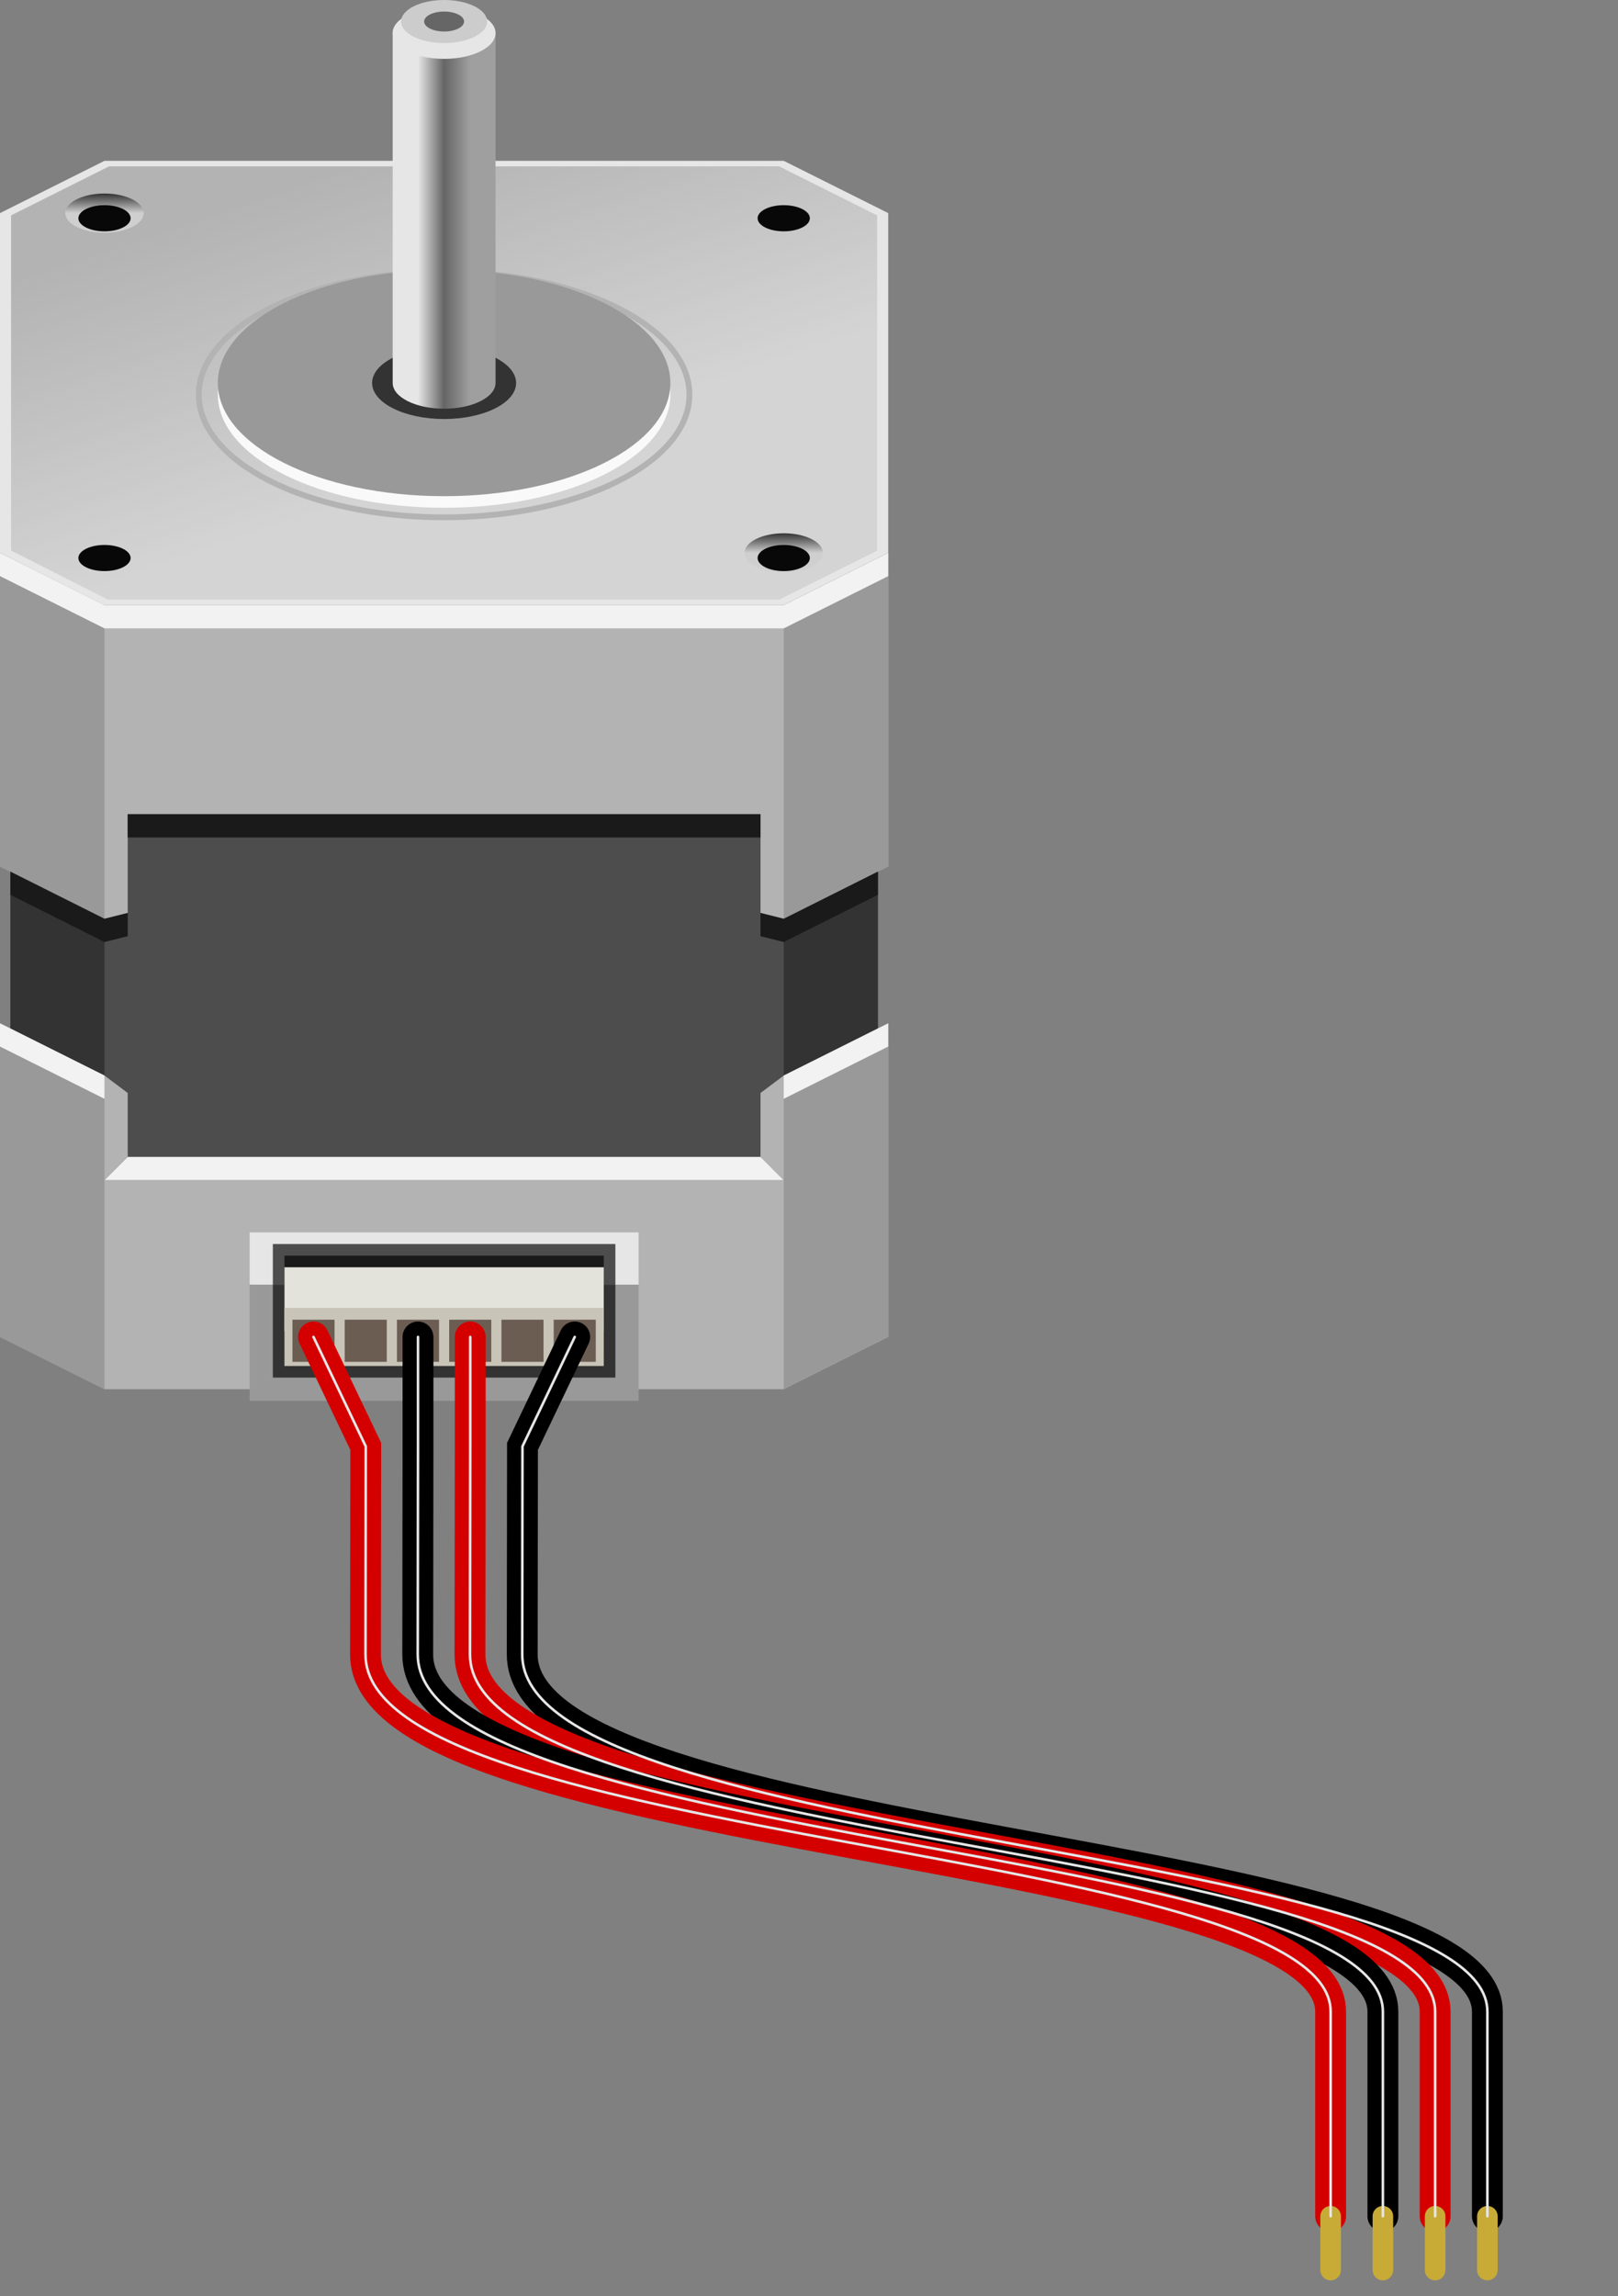 <?xml version="1.0" encoding="UTF-8" standalone="no"?>
<!-- Created with Inkscape (http://www.inkscape.org/) -->
<svg
   xmlns:dc="http://purl.org/dc/elements/1.1/"
   xmlns:cc="http://creativecommons.org/ns#"
   xmlns:rdf="http://www.w3.org/1999/02/22-rdf-syntax-ns#"
   xmlns:svg="http://www.w3.org/2000/svg"
   xmlns="http://www.w3.org/2000/svg"
   xmlns:xlink="http://www.w3.org/1999/xlink"
   xmlns:sodipodi="http://sodipodi.sourceforge.net/DTD/sodipodi-0.dtd"
   xmlns:inkscape="http://www.inkscape.org/namespaces/inkscape"
   width="278.707"
   height="395.35"
   viewBox="0 0 278.707 395.35" 
   id="svg2"
   sodipodi:version="0.32"
   inkscape:version="0.46"
   version="1.0"
   sodipodi:docname="StepperMotor-Bipolar_breadboard.svg"
   inkscape:output_extension="org.inkscape.output.svg.inkscape">
  <rect x="0" y="0" width="278.707" height="395.35" fill="#808080" stroke="none"/>
  <defs
     id="defs4">
    <linearGradient
       inkscape:collect="always"
       id="linearGradient3601">
      <stop
         style="stop-color:#808080;stop-opacity:1;"
         offset="0"
         id="stop3603" />
      <stop
         style="stop-color:#808080;stop-opacity:0;"
         offset="1"
         id="stop3605" />
    </linearGradient>
    <linearGradient
       id="linearGradient3414">
      <stop
         style="stop-color:#e6e6e6;stop-opacity:1;"
         offset="0"
         id="stop3416" />
      <stop
         id="stop3422"
         offset="0.5"
         style="stop-color:#656565;stop-opacity:1;" />
      <stop
         style="stop-color:#9f9f9f;stop-opacity:1;"
         offset="1"
         id="stop3418" />
    </linearGradient>
    <linearGradient
       id="linearGradient3291">
      <stop
         style="stop-color:#b3b3b3;stop-opacity:1;"
         offset="0"
         id="stop3293" />
      <stop
         style="stop-color:#b3b3b3;stop-opacity:0.351;"
         offset="1"
         id="stop3295" />
    </linearGradient>
    <linearGradient
       id="linearGradient3219">
      <stop
         style="stop-color:#000000;stop-opacity:1;"
         offset="0"
         id="stop3221" />
      <stop
         style="stop-color:#cfcfcf;stop-opacity:1;"
         offset="1"
         id="stop3223" />
    </linearGradient>
    <inkscape:perspective
       sodipodi:type="inkscape:persp3d"
       inkscape:vp_x="0 : 526.18109 : 1"
       inkscape:vp_y="0 : 1000 : 0"
       inkscape:vp_z="744.09448 : 526.18109 : 1"
       inkscape:persp3d-origin="372.04724 : 350.78739 : 1"
       id="perspective10" />
    <linearGradient
       inkscape:collect="always"
       xlink:href="#linearGradient3219"
       id="linearGradient3285"
       gradientUnits="userSpaceOnUse"
       x1="18"
       y1="9"
       x2="18"
       y2="18" />
    <linearGradient
       inkscape:collect="always"
       xlink:href="#linearGradient3291"
       id="linearGradient3297"
       x1="36"
       y1="18"
       x2="90"
       y2="99"
       gradientUnits="userSpaceOnUse" />
    <linearGradient
       inkscape:collect="always"
       xlink:href="#linearGradient3414"
       id="linearGradient3420"
       x1="72"
       y1="90"
       x2="81"
       y2="90"
       gradientUnits="userSpaceOnUse"
       gradientTransform="translate(0,-76.5)" />
    <linearGradient
       inkscape:collect="always"
       xlink:href="#linearGradient3291"
       id="linearGradient3527"
       gradientUnits="userSpaceOnUse"
       x1="36"
       y1="18"
       x2="90"
       y2="99" />
    <linearGradient
       inkscape:collect="always"
       xlink:href="#linearGradient3601"
       id="linearGradient3607"
       x1="81"
       y1="225"
       x2="180"
       y2="225"
       gradientUnits="userSpaceOnUse" />
    <linearGradient
       inkscape:collect="always"
       xlink:href="#linearGradient3219"
       id="linearGradient4445"
       gradientUnits="userSpaceOnUse"
       x1="18"
       y1="9"
       x2="18"
       y2="18" />
    <linearGradient
       inkscape:collect="always"
       xlink:href="#linearGradient3291"
       id="linearGradient4678"
       gradientUnits="userSpaceOnUse"
       x1="36"
       y1="18"
       x2="90"
       y2="99" />
    <linearGradient
       inkscape:collect="always"
       xlink:href="#linearGradient3414"
       id="linearGradient4682"
       gradientUnits="userSpaceOnUse"
       gradientTransform="translate(0,-76.5)"
       x1="72"
       y1="90"
       x2="81"
       y2="90" />
    <linearGradient
       y2="18"
       x2="18"
       y1="9"
       x1="18"
       gradientUnits="userSpaceOnUse"
       id="linearGradient2587"
       xlink:href="#linearGradient3219"
       inkscape:collect="always" />
    <linearGradient
       y2="18"
       x2="18"
       y1="9"
       x1="18"
       gradientUnits="userSpaceOnUse"
       id="linearGradient2579"
       xlink:href="#linearGradient3219"
       inkscape:collect="always" />
    <linearGradient
       y2="18"
       x2="18"
       y1="9"
       x1="18"
       gradientUnits="userSpaceOnUse"
       id="linearGradient2571"
       xlink:href="#linearGradient3219"
       inkscape:collect="always" />
    <linearGradient
       y2="18"
       x2="18"
       y1="9"
       x1="18"
       gradientUnits="userSpaceOnUse"
       id="linearGradient2730"
       xlink:href="#linearGradient3219"
       inkscape:collect="always" />
    <linearGradient
       y2="90"
       x2="81"
       y1="90"
       x1="72"
       gradientTransform="translate(0,-76.5)"
       gradientUnits="userSpaceOnUse"
       id="linearGradient2728"
       xlink:href="#linearGradient3414"
       inkscape:collect="always" />
    <linearGradient
       y2="99"
       x2="90"
       y1="18"
       x1="36"
       gradientUnits="userSpaceOnUse"
       id="linearGradient2726"
       xlink:href="#linearGradient3291"
       inkscape:collect="always" />
    <linearGradient
       y2="18"
       x2="18"
       y1="9"
       x1="18"
       gradientUnits="userSpaceOnUse"
       id="linearGradient2724"
       xlink:href="#linearGradient3219"
       inkscape:collect="always" />
    <linearGradient
       gradientUnits="userSpaceOnUse"
       y2="225"
       x2="180"
       y1="225"
       x1="81"
       id="linearGradient2722"
       xlink:href="#linearGradient3601"
       inkscape:collect="always" />
    <linearGradient
       y2="99"
       x2="90"
       y1="18"
       x1="36"
       gradientUnits="userSpaceOnUse"
       id="linearGradient2720"
       xlink:href="#linearGradient3291"
       inkscape:collect="always" />
    <linearGradient
       gradientTransform="translate(0,-76.5)"
       gradientUnits="userSpaceOnUse"
       y2="90"
       x2="81"
       y1="90"
       x1="72"
       id="linearGradient2718"
       xlink:href="#linearGradient3414"
       inkscape:collect="always" />
    <linearGradient
       gradientUnits="userSpaceOnUse"
       y2="99"
       x2="90"
       y1="18"
       x1="36"
       id="linearGradient2716"
       xlink:href="#linearGradient3291"
       inkscape:collect="always" />
    <linearGradient
       y2="18"
       x2="18"
       y1="9"
       x1="18"
       gradientUnits="userSpaceOnUse"
       id="linearGradient2714"
       xlink:href="#linearGradient3219"
       inkscape:collect="always" />
    <inkscape:perspective
       id="perspective2712"
       inkscape:persp3d-origin="372.04724 : 350.78739 : 1"
       inkscape:vp_z="744.09448 : 526.18109 : 1"
       inkscape:vp_y="0 : 1000 : 0"
       inkscape:vp_x="0 : 526.18109 : 1"
       sodipodi:type="inkscape:persp3d" />
    <linearGradient
       id="linearGradient2706">
      <stop
         id="stop2708"
         offset="0"
         style="stop-color:#000000;stop-opacity:1;" />
      <stop
         id="stop2710"
         offset="1"
         style="stop-color:#cfcfcf;stop-opacity:1;" />
    </linearGradient>
    <linearGradient
       id="linearGradient2700">
      <stop
         id="stop2702"
         offset="0"
         style="stop-color:#b3b3b3;stop-opacity:1;" />
      <stop
         id="stop2704"
         offset="1"
         style="stop-color:#b3b3b3;stop-opacity:0.351;" />
    </linearGradient>
    <linearGradient
       id="linearGradient2692">
      <stop
         id="stop2694"
         offset="0"
         style="stop-color:#e6e6e6;stop-opacity:1;" />
      <stop
         style="stop-color:#656565;stop-opacity:1;"
         offset="0.5"
         id="stop2696" />
      <stop
         id="stop2698"
         offset="1"
         style="stop-color:#9f9f9f;stop-opacity:1;" />
    </linearGradient>
    <linearGradient
       inkscape:collect="always"
       xlink:href="#linearGradient3219"
       id="linearGradient2811"
       gradientUnits="userSpaceOnUse"
       x1="18"
       y1="9"
       x2="18"
       y2="18" />
  </defs>
  <sodipodi:namedview
     id="base"
     pagecolor="#ffffff"
     bordercolor="#666666"
     borderopacity="1.0"
     gridtolerance="10000"
     guidetolerance="10000"
     objecttolerance="10"
     inkscape:pageopacity="0.0"
     inkscape:pageshadow="2"
     inkscape:zoom="1.4142136"
     inkscape:cx="140.07108"
     inkscape:cy="158.61398"
     inkscape:document-units="m"
     inkscape:current-layer="svg2"
     showgrid="false"
     units="mm"
     inkscape:window-width="1680"
     inkscape:window-height="1030"
     inkscape:window-x="-8"
     inkscape:window-y="-8"
     inkscape:object-paths="false"
     inkscape:object-nodes="true"
     showguides="true"
     inkscape:guide-bbox="true">
    <inkscape:grid
       type="xygrid"
       id="grid2383"
       visible="true"
       enabled="true"
       units="mm"
       spacingx="2.54mm"
       spacingy="2.54mm"
       empspacing="10" />
  </sodipodi:namedview>
  <g id="breadboard">
  <g
     id="StepperMotor"
     transform="translate(0,27.693)">
    <path
       transform="translate(0,-76.5)"
       d="M 1.781,154.781 L 1.781,277.906 L 18.406,286.219 L 134.656,286.219 L 151.219,277.906 L 151.219,154.781 L 1.781,154.781 z"
       id="MotorHousing"
       style="fill:#4d4d4d;fill-opacity:1;fill-rule:evenodd;stroke:none;stroke-width:1px;stroke-linecap:butt;stroke-linejoin:miter;marker:none;marker-start:none;marker-mid:none;marker-end:none;stroke-miterlimit:4;stroke-dashoffset:0;stroke-opacity:1;visibility:visible;display:inline;overflow:visible;enable-background:accumulate"
       inkscape:original="M 0 153 L 0 279 L 18 288 L 135.0625 288 L 153 279 L 153 153 L 0 153 z "
       inkscape:radius="-1.767767"
       sodipodi:type="inkscape:offset" />
    <path
       id="MotorHousingShade"
       style="fill:#333333;fill-opacity:1;fill-rule:evenodd;stroke:none;stroke-width:1px;stroke-linecap:butt;stroke-linejoin:miter;marker:none;marker-start:none;marker-mid:none;marker-end:none;stroke-miterlimit:4;stroke-dashoffset:0;stroke-opacity:1;visibility:visible;display:inline;overflow:visible;enable-background:accumulate"
       d="M 1.781,109.375 L 1.781,163.375 L 18,171.5 L 18,117.5 L 1.781,109.375 z M 151.219,108.375 L 135,116.5 L 135,170.5 L 151.219,162.375 L 151.219,108.375 z" />
    <path
       id="CapTop"
       d="M 0,9 L 18,1.87e-06 L 135,1.87e-06 L 153,9 L 153,67.5 L 135,76.5 L 17.77,76.5 L 0,67.5 L 0,9 z"
       style="fill:#e6e6e6;fill-opacity:1;fill-rule:evenodd;stroke:none;stroke-width:1px;stroke-linecap:butt;stroke-linejoin:miter;marker:none;marker-start:none;marker-mid:none;marker-end:none;stroke-miterlimit:4;stroke-dashoffset:0;stroke-opacity:1;visibility:visible;display:inline;overflow:visible;enable-background:accumulate" />
    <path
       transform="matrix(1,0,0,0.5,0,1.87e-6)"
       d="M 18.781,1.906 L 1.906,18.781 L 1.906,134.188 L 18.594,151.094 L 134.219,151.094 L 151.094,134.219 L 151.094,18.781 L 134.219,1.906 L 18.781,1.906 z"
       id="CapTopShade"
       style="fill:url(#linearGradient4678);fill-opacity:1;fill-rule:evenodd;stroke:none;stroke-width:1px;stroke-linecap:butt;stroke-linejoin:miter;marker:none;marker-start:none;marker-mid:none;marker-end:none;stroke-miterlimit:4;stroke-dashoffset:0;stroke-opacity:1;visibility:visible;display:inline;overflow:visible;enable-background:accumulate"
       inkscape:original="M 18.78125 1.90625 L 1.90625 18.78125 L 1.90625 134.1875 L 18.59375 151.09375 L 134.21875 151.09375 L 151.09375 134.21875 L 151.09375 18.78125 L 134.21875 1.90625 L 18.78125 1.90625 z "
       inkscape:radius="0"
       sodipodi:type="inkscape:offset" />
    <path
       id="CapTopGrove"
       d="M 118.757,40.25 C 118.757,51.913 99.826,61.379 76.5,61.379 C 53.174,61.379 34.243,51.913 34.243,40.25 C 34.243,28.587 53.174,19.121 76.5,19.121 C 99.826,19.121 118.757,28.587 118.757,40.25 z"
       style="fill:none;fill-rule:evenodd;stroke:#b3b3b3;stroke-width:1px;stroke-linecap:butt;stroke-linejoin:miter;stroke-opacity:1" />
    <g
       transform="matrix(1,0,0,0.5,0,1.87e-6)"
       id="CapTopMountHole0">
      <path
         style="fill:url(#linearGradient2811);fill-opacity:1;fill-rule:evenodd;stroke:none;stroke-width:1px;stroke-linecap:butt;stroke-linejoin:miter;stroke-opacity:1"
         d="M 24.75,18 C 24.75,21.726 21.726,24.75 18,24.75 C 14.274,24.75 11.25,21.726 11.25,18 C 11.25,14.274 14.274,11.25 18,11.25 C 21.726,11.25 24.75,14.274 24.75,18 z"
         id="path2388" />
      <path
         id="path3177"
         d="M 22.5,19.772 C 22.5,22.256 20.484,24.272 18,24.272 C 15.516,24.272 13.5,22.256 13.5,19.772 C 13.5,17.288 15.516,15.272 18,15.272 C 20.484,15.272 22.5,17.288 22.5,19.772 z"
         style="opacity:0.96;fill:#000000;fill-rule:evenodd;stroke:none;stroke-width:1px;stroke-linecap:butt;stroke-linejoin:miter;stroke-opacity:1" />
    </g>
    <use
       height="450"
       width="450"
       transform="translate(117,1.2999999e-7)"
       id="CapTopMountHole1"
       xlink:href="#CapTopMountHole0"
       y="0"
       x="0" />
    <use
       height="450"
       width="450"
       transform="translate(0,58.5)"
       id="CapTopMountHole2"
       xlink:href="#CapTopMountHole1"
       y="0"
       x="0" />
    <use
       height="450"
       width="450"
       transform="translate(-117,1.2999999e-7)"
       id="CapTopMountHole3"
       xlink:href="#CapTopMountHole2"
       y="0"
       x="0" />
    <path
       id="CapTopBevelHilite"
       d="M 115.476,40.25 C 115.476,51.007 98.015,59.738 76.5,59.738 C 54.985,59.738 37.524,51.007 37.524,40.25 C 37.524,29.493 54.985,20.762 76.5,20.762 C 98.015,20.762 115.476,29.493 115.476,40.25 z"
       style="fill:#f9f9f9;fill-rule:evenodd;stroke:none;stroke-width:1px;stroke-linecap:butt;stroke-linejoin:miter;stroke-opacity:1" />
    <path
       id="CapTopBevel"
       d="M 115.476,38.25 C 115.476,49.007 98.015,57.738 76.5,57.738 C 54.985,57.738 37.524,49.007 37.524,38.25 C 37.524,27.493 54.985,18.762 76.5,18.762 C 98.015,18.762 115.476,27.493 115.476,38.25 z"
       style="fill:#999999;fill-rule:evenodd;stroke:none;stroke-width:1px;stroke-linecap:butt;stroke-linejoin:miter;stroke-opacity:1" />
    <path
       id="CapTopShaftHole"
       d="M 88.902,38.25 C 88.902,41.673 83.346,44.451 76.5,44.451 C 69.654,44.451 64.098,41.673 64.098,38.25 C 64.098,34.827 69.654,32.049 76.5,32.049 C 83.346,32.049 88.902,34.827 88.902,38.25 z"
       style="fill:#333333;fill-rule:evenodd;stroke:none;stroke-width:1px;stroke-linecap:butt;stroke-linejoin:miter;stroke-opacity:1" />
    <path
       id="Cap"
       style="fill:#b3b3b3;fill-opacity:1;fill-rule:evenodd;stroke:none;stroke-width:1px;stroke-linecap:butt;stroke-linejoin:miter;stroke-opacity:1"
       d="M 0,67.5 L 0,121.5 L 18,130.5 L 22,129.5 L 22,112.5 L 131,112.5 L 131,129.5 L 135,130.5 L 153,121.5 L 153,67.5 L 135,76.5 L 18,76.5 L 0,67.5 z M 0,148.495 L 0,202.495 L 18,211.495 L 135,211.495 L 153,202.495 L 153,148.495 L 135,157.495 L 131,160.495 L 131,171.495 L 135,175.495 L 18,175.495 L 22,171.495 L 22,160.495 L 18,157.495 L 0,148.495 z" />
    <path
       id="CapShade"
       style="fill:#999999;fill-rule:evenodd;stroke:none;stroke-width:1px;stroke-linecap:butt;stroke-linejoin:miter;stroke-opacity:1"
       d="M 18,130.5 L 0,121.5 L 0,67.5 L 18,76.5 L 18,130.5 z M 135,130.5 L 153,121.5 L 153,67.5 L 135,76.5 L 135,130.5 z M 135,211.5 L 153,202.5 L 153,148.5 L 135,157.5 L 135,211.5 z M 18,211.5 L 0,202.5 L 0,148.5 L 18,157.5 L 18,211.5 z" />
    <path
       id="Shaft"
       d="M 85.358,-21.986 L 85.358,38.25 C 85.358,40.695 81.39,42.679 76.5,42.679 C 71.61,42.679 67.642,40.695 67.642,38.25 L 67.642,-21.986 C 67.642,-24.431 71.61,-26.415 76.5,-26.415 C 81.39,-26.415 85.358,-24.431 85.358,-21.986 z"
       style="fill:url(#linearGradient4682);fill-opacity:1;fill-rule:evenodd;stroke:none;stroke-width:1px;stroke-linecap:butt;stroke-linejoin:miter;stroke-opacity:1" />
    <path
       id="ShaftBevel"
       d="M 85.358,-21.986 C 85.358,-19.541 81.39,-17.557 76.5,-17.557 C 71.61,-17.557 67.642,-19.541 67.642,-21.986 C 67.642,-24.431 71.61,-26.415 76.5,-26.415 C 81.39,-26.415 85.358,-24.431 85.358,-21.986 z"
       style="fill:#e6e6e6;fill-rule:evenodd;stroke:none;stroke-width:1px;stroke-linecap:butt;stroke-linejoin:miter;stroke-opacity:1" />
    <path
       style="fill:#cccccc;fill-rule:evenodd;stroke:none;stroke-width:1px;stroke-linecap:butt;stroke-linejoin:miter;stroke-opacity:1"
       d="M 83.913,-23.986 C 83.913,-21.94 80.592,-20.28 76.5,-20.28 C 72.408,-20.28 69.087,-21.94 69.087,-23.986 C 69.087,-26.032 72.408,-27.693 76.5,-27.693 C 80.592,-27.693 83.913,-26.032 83.913,-23.986 z"
       id="ShaftTop" />
    <path
       id="ShaftTopHole"
       d="M 79.939,-23.986 C 79.939,-23.037 78.399,-22.266 76.5,-22.266 C 74.601,-22.266 73.061,-23.037 73.061,-23.986 C 73.061,-24.936 74.601,-25.706 76.5,-25.706 C 78.399,-25.706 79.939,-24.936 79.939,-23.986 z"
       style="fill:#666666;fill-rule:evenodd;stroke:none;stroke-width:1px;stroke-linecap:butt;stroke-linejoin:miter;stroke-opacity:1" />
    <path
       id="CapBevelHilite"
       style="fill:#f2f2f2;fill-opacity:1;fill-rule:evenodd;stroke:none;stroke-width:1px;stroke-linecap:butt;stroke-linejoin:miter;marker:none;marker-start:none;marker-mid:none;marker-end:none;stroke-miterlimit:4;stroke-dashoffset:0;stroke-opacity:1;visibility:visible;display:inline;overflow:visible;enable-background:accumulate"
       d="M 0,67.5 L 0,71.5 L 18,80.5 L 135,80.5 L 153,71.5 L 153,67.5 L 135,76.5 L 18,76.5 L 0,67.5 z M 0,148.5 L 0,152.5 L 18,161.5 L 18,157.5 L 0,148.5 z M 153,148.5 L 135,157.5 L 135,161.5 L 153,152.5 L 153,148.5 z M 22,171.495 L 18,175.5 L 135,175.5 L 131,171.495 L 22,171.495 z"
       sodipodi:nodetypes="cccccccccccccccccccccccc" />
    <path
       id="CapBevelShade"
       style="fill:#1a1a1a;fill-opacity:1;fill-rule:evenodd;stroke:none;stroke-width:1px;stroke-linecap:butt;stroke-linejoin:miter;marker:none;marker-start:none;marker-mid:none;marker-end:none;stroke-miterlimit:4;stroke-dashoffset:0;stroke-opacity:1;visibility:visible;display:inline;overflow:visible;enable-background:accumulate"
       d="M 22,112.5 L 22,116.5 L 131,116.5 L 131,112.5 L 22,112.5 z M 1.781,122.375 L 1.781,126.375 L 18,134.5 L 22,133.5 L 22,129.5 L 18,130.5 L 1.781,122.375 z M 151.219,122.375 L 135,130.5 L 131,129.5 L 131,133.5 L 135,134.5 L 151.219,126.375 L 151.219,122.375 z" />
    <path
       id="CapConnectorTop"
       d="M 43,184.5 L 110,184.5 L 110,193.5 L 43,193.5 L 43,184.5 z"
       style="fill:#e6e6e6;fill-opacity:1;fill-rule:evenodd;stroke:none;stroke-width:1px;stroke-linecap:butt;stroke-linejoin:miter;marker:none;marker-start:none;marker-mid:none;marker-end:none;stroke-miterlimit:4;stroke-dashoffset:0;stroke-opacity:1;visibility:visible;display:inline;overflow:visible;enable-background:accumulate" />
    <path
       id="CapConnector"
       d="M 43,193.5 L 110,193.5 L 110,213.5 L 43,213.5 L 43,193.5 z"
       style="fill:#999999;fill-opacity:1;fill-rule:evenodd;stroke:none;stroke-width:1px;stroke-linecap:butt;stroke-linejoin:miter;marker:none;marker-start:none;marker-mid:none;marker-end:none;stroke-miterlimit:4;stroke-dashoffset:0;stroke-opacity:1;visibility:visible;display:inline;overflow:visible;enable-background:accumulate" />
    <path
       id="CapConnectorHousingTop"
       d="M 47,186.5 L 106,186.5 L 106,193.5 L 47,193.5 L 47,186.5 z"
       style="fill:#4d4d4d;fill-opacity:1;fill-rule:evenodd;stroke:none;stroke-width:1px;stroke-linecap:butt;stroke-linejoin:miter;marker:none;marker-start:none;marker-mid:none;marker-end:none;stroke-miterlimit:4;stroke-dashoffset:0;stroke-opacity:1;visibility:visible;display:inline;overflow:visible;enable-background:accumulate" />
    <path
       id="CapConnectorHousing"
       d="M 47,193.5 L 106,193.5 L 106,209.5 L 47,209.5 L 47,193.5 z"
       style="fill:#333333;fill-opacity:1;fill-rule:evenodd;stroke:none;stroke-width:1px;stroke-linecap:butt;stroke-linejoin:miter;marker:none;marker-start:none;marker-mid:none;marker-end:none;stroke-miterlimit:4;stroke-dashoffset:0;stroke-opacity:1;visibility:visible;display:inline;overflow:visible;enable-background:accumulate" />
    <path
       id="CapConnectorHousingInset"
       d="M 49,193.5 L 104,193.5 L 104,205.5 L 49,205.5 L 49,193.5 z"
       style="fill:#4d4d4d;fill-opacity:1;fill-rule:evenodd;stroke:none;stroke-width:1px;stroke-linecap:butt;stroke-linejoin:miter;marker:none;marker-start:none;marker-mid:none;marker-end:none;stroke-miterlimit:4;stroke-dashoffset:0;stroke-opacity:1;visibility:visible;display:inline;overflow:visible;enable-background:accumulate" />
    <path
       id="CapConnectorHousingInsetBack"
       d="M 49,188.5 L 104,188.5 L 104,199.5 L 49,199.5 L 49,188.5 z"
       style="fill:#1a1a1a;fill-opacity:1;fill-rule:evenodd;stroke:none;stroke-width:1px;stroke-linecap:butt;stroke-linejoin:miter;marker:none;marker-start:none;marker-mid:none;marker-end:none;stroke-miterlimit:4;stroke-dashoffset:0;stroke-opacity:1;visibility:visible;display:inline;overflow:visible;enable-background:accumulate" />
    <g
       transform="translate(0,-76.5)"
       id="CapConnectorPin0">
      <path
         id="PinBase"
         d="M 54,270 L 54,279"
         style="fill:none;fill-rule:evenodd;stroke:#808000;stroke-width:3.543;stroke-linecap:round;stroke-linejoin:miter;stroke-miterlimit:4;stroke-dasharray:none;stroke-opacity:1"
         sodipodi:nodetypes="cc" />
      <path
         style="fill:none;fill-rule:evenodd;stroke:#ffff00;stroke-width:0.709;stroke-linecap:round;stroke-linejoin:miter;stroke-miterlimit:4;stroke-dasharray:none;stroke-opacity:1"
         d="M 54,270 L 54,279"
         id="PinHilite"
         sodipodi:nodetypes="cc" />
    </g>
    <use
       x="0"
       y="0"
       xlink:href="#CapConnectorPin0"
       id="CapConnectorPin1"
       transform="translate(9,0)"
       width="278.707"
       height="395.35" />
    <use
       x="0"
       y="0"
       xlink:href="#CapConnectorPin0"
       id="CapConnectorPin2"
       transform="translate(18,0)"
       width="278.707"
       height="395.35" />
    <use
       x="0"
       y="0"
       xlink:href="#CapConnectorPin0"
       id="CapConnectorPin3"
       transform="translate(27,0)"
       width="278.707"
       height="395.35" />
    <use
       x="0"
       y="0"
       xlink:href="#CapConnectorPin0"
       id="CapConnectorPin4"
       transform="translate(36,0)"
       width="278.707"
       height="395.35" />
    <use
       x="0"
       y="0"
       xlink:href="#CapConnectorPin0"
       id="CapConnectorPin5"
       transform="translate(45,0)"
       width="278.707"
       height="395.35" />
  </g>
  <g
     id="JSTConnectorF">
    <path
       id="HousingTop"
       d="M 49,218.193 L 104,218.193 L 104,229.193 L 49,229.193 L 49,218.193 z"
       style="fill:#e3e2db;fill-opacity:1;fill-rule:evenodd;stroke:none;stroke-width:1px;stroke-linecap:butt;stroke-linejoin:miter;marker:none;marker-start:none;marker-mid:none;marker-end:none;stroke-miterlimit:4;stroke-dashoffset:0;stroke-opacity:1;visibility:visible;display:inline;overflow:visible;enable-background:accumulate" />
    <path
       id="Housing"
       d="M 49,225.193 L 104,225.193 L 104,235.193 L 49,235.193 L 49,225.193 z"
       style="fill:#c8c4b7;fill-opacity:1;fill-rule:evenodd;stroke:none;stroke-width:1px;stroke-linecap:butt;stroke-linejoin:miter;marker:none;marker-start:none;marker-mid:none;marker-end:none;stroke-miterlimit:4;stroke-dashoffset:0;stroke-opacity:1;visibility:visible;display:inline;overflow:visible;enable-background:accumulate" />
    <path
       d="M 95.375,227.225 L 102.625,227.225 L 102.625,234.475 L 95.375,234.475 L 95.375,227.225 z M 77.375,227.225 L 84.625,227.225 L 84.625,234.475 L 77.375,234.475 L 77.375,227.225 z M 68.375,227.225 L 75.625,227.225 L 75.625,234.475 L 68.375,234.475 L 68.375,227.225 z M 86.375,227.225 L 93.625,227.225 L 93.625,234.475 L 86.375,234.475 L 86.375,227.225 z M 50.375,227.225 L 57.625,227.225 L 57.625,234.475 L 50.375,234.475 L 50.375,227.225 z M 59.375,227.225 L 66.625,227.225 L 66.625,234.475 L 59.375,234.475 L 59.375,227.225 z"
       style="fill:#6c5d53;fill-opacity:1;fill-rule:evenodd;stroke:none;stroke-width:1px;stroke-linecap:butt;stroke-linejoin:miter;marker:none;marker-start:none;marker-mid:none;marker-end:none;stroke-miterlimit:4;stroke-dashoffset:0;stroke-opacity:1;visibility:visible;display:inline;overflow:visible;enable-background:accumulate"
       id="HousingSlots" />
  </g>
  <g
     id="FourWireCable">
    <path
       id="FourWire3"
       d="M 256.207,381.589 L 256.207,346.35 C 256.207,317.807 89.916,317.659 89.956,284.861 L 90,249.029 L 99,230.193"
       style="fill:none;fill-rule:evenodd;stroke:#000000;stroke-width:5.315;stroke-linecap:round;stroke-linejoin:miter;stroke-miterlimit:4;stroke-dasharray:none;stroke-opacity:1" />
    <path
       id="FourWire2"
       d="M 247.207,381.589 L 247.207,346.35 C 247.207,317.807 80.925,317.659 80.956,284.861 L 81,249.029 L 81,230.193"
       style="fill:none;fill-rule:evenodd;stroke:#d40000;stroke-width:5.315;stroke-linecap:round;stroke-linejoin:miter;stroke-miterlimit:4;stroke-dasharray:none;stroke-opacity:1" />
    <path
       id="FourWire1"
       d="M 238.207,381.589 L 238.207,346.35 C 238.207,317.807 71.93,317.659 71.956,284.861 L 72,249.029 L 72,230.193"
       style="fill:none;fill-rule:evenodd;stroke:#000000;stroke-width:5.315;stroke-linecap:round;stroke-linejoin:miter;stroke-miterlimit:4;stroke-dasharray:none;stroke-opacity:1" />
    <path
       id="FourWire0"
       d="M 229.207,381.589 L 229.207,346.35 C 229.207,317.807 62.916,317.659 62.956,284.861 L 63,249.029 L 54,230.193"
       style="fill:none;fill-rule:evenodd;stroke:#d40000;stroke-width:5.315;stroke-linecap:round;stroke-linejoin:miter;stroke-miterlimit:4;stroke-dasharray:none;stroke-opacity:1" />
    <path
       style="fill:none;fill-rule:evenodd;stroke:#c8ab37;stroke-width:3.543;stroke-linecap:round;stroke-linejoin:miter;stroke-miterlimit:4;stroke-dasharray:none;stroke-opacity:1"
       d="M 256.207,390.85 C 256.207,390.85 256.207,381.589 256.207,381.589"
       id="FourWire3End" />
    <path
       style="fill:none;fill-rule:evenodd;stroke:#c8ab37;stroke-width:3.543;stroke-linecap:round;stroke-linejoin:miter;stroke-miterlimit:4;stroke-dasharray:none;stroke-opacity:1"
       d="M 247.207,390.85 C 247.207,390.85 247.207,381.589 247.207,381.589"
       id="FourWire2End" />
    <path
       style="fill:none;fill-rule:evenodd;stroke:#c8ab37;stroke-width:3.543;stroke-linecap:round;stroke-linejoin:miter;stroke-miterlimit:4;stroke-dasharray:none;stroke-opacity:1"
       d="M 238.207,381.589 C 238.207,381.589 238.207,390.85 238.207,390.85"
       id="FourWire1End" />
    <path
       style="fill:none;fill-rule:evenodd;stroke:#c8ab37;stroke-width:3.543;stroke-linecap:round;stroke-linejoin:miter;stroke-miterlimit:4;stroke-dasharray:none;stroke-opacity:1"
       d="M 229.207,381.589 C 229.207,381.589 229.207,390.85 229.207,390.85"
       id="FourWire0End" />
    <path
       id="FourWireHilite"
       style="fill:none;fill-rule:evenodd;stroke:#e6e6e6;stroke-width:0.443;stroke-linecap:round;stroke-linejoin:miter;stroke-miterlimit:4;stroke-dasharray:none;stroke-opacity:1"
       d="M 256.207,381.589 L 256.207,346.35 C 256.207,317.807 89.916,317.659 89.956,284.861 L 90,249.029 L 99,230.193 M 247.207,381.589 L 247.207,346.35 C 247.207,317.807 80.925,317.659 80.956,284.861 L 81,249.029 L 81,230.193 M 238.207,381.589 L 238.207,346.35 C 238.207,317.807 71.93,317.659 71.956,284.861 L 72,249.029 L 72,230.193 M 229.207,381.589 L 229.207,346.35 C 229.207,317.807 62.916,317.659 62.956,284.861 L 63,249.029 L 54,230.193" />
  </g>
  <rect
     style="opacity:1;fill:none;fill-opacity:1;fill-rule:evenodd;stroke:none;stroke-width:1px;stroke-linecap:butt;stroke-linejoin:miter;marker:none;marker-start:none;marker-mid:none;marker-end:none;stroke-miterlimit:4;stroke-dasharray:none;stroke-dashoffset:0;stroke-opacity:1;visibility:visible;display:inline;overflow:visible;enable-background:accumulate"
     id="connector0pin"
     width="9"
     height="9"
     x="224.707"
     y="386.35" />
  <rect
     y="386.35"
     x="233.707"
     height="9"
     width="9"
     id="connector1pin"
     style="opacity:1;fill:none;fill-opacity:1;fill-rule:evenodd;stroke:none;stroke-width:1px;stroke-linecap:butt;stroke-linejoin:miter;marker:none;marker-start:none;marker-mid:none;marker-end:none;stroke-miterlimit:4;stroke-dasharray:none;stroke-dashoffset:0;stroke-opacity:1;visibility:visible;display:inline;overflow:visible;enable-background:accumulate" />
  <rect
     style="opacity:1;fill:none;fill-opacity:1;fill-rule:evenodd;stroke:none;stroke-width:1px;stroke-linecap:butt;stroke-linejoin:miter;marker:none;marker-start:none;marker-mid:none;marker-end:none;stroke-miterlimit:4;stroke-dasharray:none;stroke-dashoffset:0;stroke-opacity:1;visibility:visible;display:inline;overflow:visible;enable-background:accumulate"
     id="connector2pin"
     width="9"
     height="9"
     x="242.707"
     y="386.35" />
  <rect
     y="386.35"
     x="251.707"
     height="9"
     width="9"
     id="connector3pin"
     style="opacity:1;fill:none;fill-opacity:1;fill-rule:evenodd;stroke:none;stroke-width:1px;stroke-linecap:butt;stroke-linejoin:miter;marker:none;marker-start:none;marker-mid:none;marker-end:none;stroke-miterlimit:4;stroke-dasharray:none;stroke-dashoffset:0;stroke-opacity:1;visibility:visible;display:inline;overflow:visible;enable-background:accumulate" />
  </g>
</svg>

